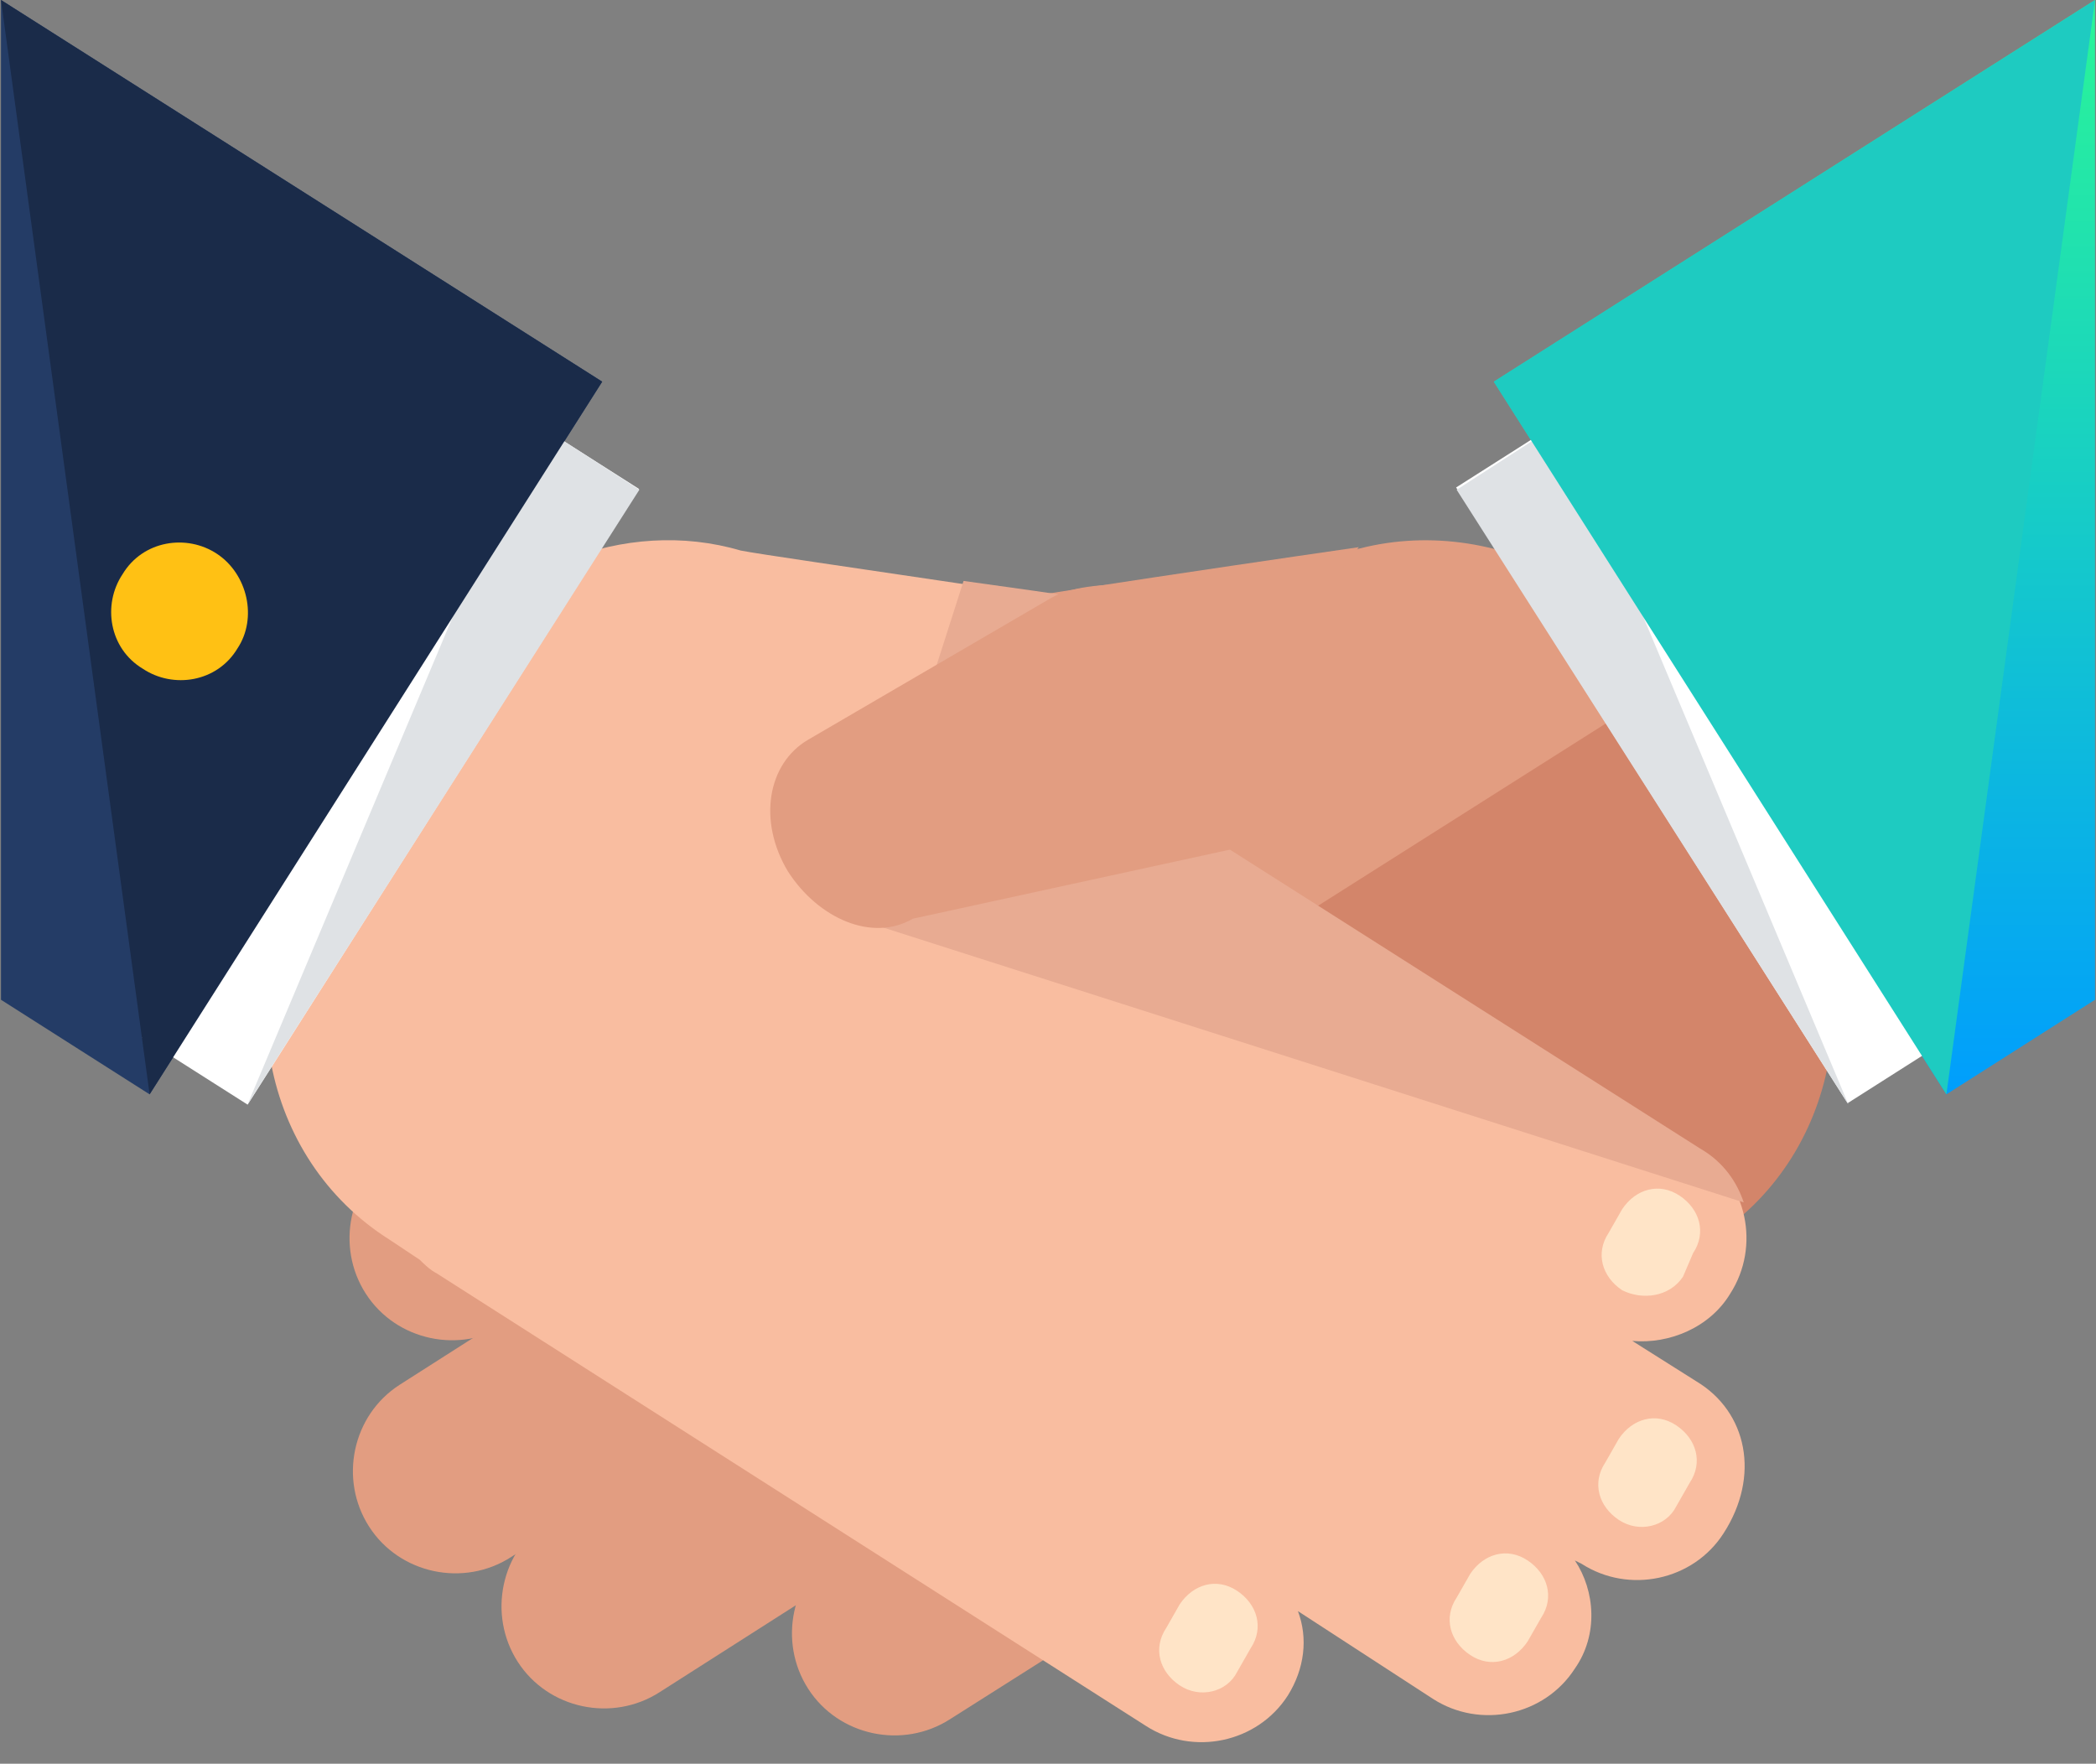 <svg width="82" height="69" viewBox="0 0 82 69" fill="none" xmlns="http://www.w3.org/2000/svg">
<rect x="0" y="0" width="82" height="69" fill="#808080" stroke="none"/>
<path d="M0.039 0V0.661V39.113L5.853 42.813L23.559 14.932L0.039 0Z" fill="#243C66"/>
<path d="M81.962 0.661V0L58.441 14.932L76.148 42.813L81.962 39.113V0.661Z" fill="url(#paint0_linear_1:3905)"/>
<path d="M66.766 48.495C71.787 45.323 73.108 38.452 69.673 33.167L65.444 26.56C62.009 21.274 55.27 19.556 50.249 22.728L35.186 32.242C30.165 35.413 28.844 42.284 32.279 47.57L36.507 54.177C39.943 59.462 46.682 61.18 51.703 58.009L66.766 48.495Z" fill="#E29D81"/>
<path d="M64.916 49.684C66.766 48.495 67.294 45.984 66.105 44.134C64.916 42.284 62.405 41.756 60.555 42.945L32.808 60.519C30.958 61.708 30.429 64.219 31.618 66.069C32.808 67.919 35.318 68.447 37.168 67.258L64.916 49.684Z" fill="#E29D81"/>
<path d="M32.411 47.569L36.639 54.176C40.075 59.462 46.814 61.179 51.835 58.008L66.898 48.494C71.919 45.323 73.24 38.452 69.805 33.166L65.576 26.559" fill="#D3856A"/>
<path d="M47.739 43.211C49.589 42.021 50.117 39.511 48.928 37.661C47.739 35.811 45.228 35.282 43.379 36.471L15.631 54.178C13.781 55.367 13.252 57.878 14.442 59.728C15.631 61.578 18.141 62.106 19.991 60.917L47.739 43.211Z" fill="#E29D81"/>
<path d="M53.553 48.496C55.402 47.306 55.931 44.796 54.742 42.946C53.553 41.096 51.042 40.567 49.192 41.757L21.444 59.463C19.594 60.652 19.066 63.163 20.255 65.013C21.444 66.863 23.955 67.391 25.805 66.202L53.553 48.496Z" fill="#E29D81"/>
<path d="M47.607 34.092C49.456 32.903 49.985 30.392 48.796 28.543C47.607 26.693 45.096 26.164 43.246 27.353L15.498 45.06C13.649 46.249 13.12 48.76 14.309 50.609C15.498 52.459 18.009 52.988 19.859 51.799L47.607 34.092Z" fill="#E29D81"/>
<path d="M53.156 21.407C53.156 21.407 37.564 23.654 36.242 24.05C35.053 24.446 31.353 33.432 35.581 34.489C39.942 35.546 46.813 29.996 46.813 29.996L53.156 21.407Z" fill="#E29D81"/>
<path d="M61.092 16.447L56.966 19.071L72.282 43.159L76.408 40.535L61.092 16.447Z" fill="white"/>
<path d="M61.084 16.518L56.987 19.16L72.315 43.209" fill="#DFE2E5"/>
<path d="M81.962 0L58.441 14.932L76.148 42.813" fill="#1ECBC1"/>
<path d="M66.37 54.044L63.859 52.459C65.313 52.591 66.898 51.93 67.691 50.609C68.88 48.759 68.352 46.248 66.502 45.059L48.003 33.299C49.325 30.524 46.682 24.578 45.757 24.181C44.568 23.785 30.297 21.803 28.976 21.538C24.484 20.217 19.331 22.199 16.556 26.56L12.328 33.167C8.892 38.452 10.213 45.323 15.234 48.495L16.424 49.287C16.556 49.419 16.82 49.684 17.084 49.816L44.832 67.522C46.682 68.712 49.193 68.183 50.382 66.333C51.042 65.276 51.175 64.087 50.778 63.03L56.063 66.465C57.913 67.654 60.424 67.126 61.613 65.276C62.538 63.955 62.406 62.237 61.613 61.048L61.877 61.18C63.727 62.369 66.238 61.84 67.427 59.99C68.88 57.744 68.352 55.234 66.37 54.044Z" fill="#F9BDA0"/>
<path d="M46.153 65.936C45.36 65.408 45.096 64.483 45.625 63.69L46.153 62.765C46.682 61.972 47.607 61.708 48.4 62.237C49.192 62.765 49.457 63.69 48.928 64.483L48.4 65.408C48.003 66.201 46.946 66.465 46.153 65.936Z" fill="#FFE4C7"/>
<path d="M63.331 59.462C62.538 58.933 62.274 58.008 62.803 57.216L63.331 56.291C63.86 55.498 64.785 55.233 65.578 55.762C66.371 56.291 66.635 57.216 66.106 58.008L65.578 58.933C65.181 59.726 64.124 59.99 63.331 59.462Z" fill="#FFE4C7"/>
<path d="M57.517 64.747C56.724 64.218 56.46 63.293 56.988 62.501L57.517 61.575C58.045 60.783 58.97 60.518 59.763 61.047C60.556 61.575 60.82 62.501 60.292 63.293L59.763 64.218C59.235 65.011 58.31 65.275 57.517 64.747Z" fill="#FFE4C7"/>
<path d="M63.463 50.477C62.67 49.948 62.406 49.023 62.935 48.23L63.463 47.305C63.992 46.512 64.917 46.248 65.71 46.777C66.502 47.305 66.767 48.23 66.238 49.023L65.842 49.948C65.313 50.741 64.256 50.873 63.463 50.477Z" fill="#FFE4C7"/>
<path d="M5.562 40.593L9.688 43.216L25.001 19.129L20.875 16.506L5.562 40.593Z" fill="white"/>
<path d="M20.916 16.518L25.013 19.16L9.685 43.209" fill="#DFE2E5"/>
<path d="M0.039 0L23.559 14.932L5.853 42.813" fill="#1A2B49"/>
<path d="M9.288 25.371C8.495 26.692 6.777 26.956 5.588 26.163C4.267 25.371 4.002 23.653 4.795 22.464C5.588 21.142 7.306 20.878 8.495 21.671C9.684 22.464 10.081 24.181 9.288 25.371Z" fill="#FFC114"/>
<path d="M66.501 44.926L48.003 33.166C49.324 30.391 46.681 24.445 45.757 24.049C45.228 23.784 41.528 23.256 37.697 22.727L33.468 35.941L68.219 47.041C67.955 46.248 67.426 45.455 66.501 44.926Z" fill="#E8AB92"/>
<path d="M48.928 24.974C50.117 26.956 50.646 32.109 49.06 33.034L35.714 35.941C34.129 36.866 32.014 35.941 30.825 34.091C29.636 32.109 30.032 29.863 31.618 28.938L41.132 23.388C42.718 22.463 47.607 22.727 48.796 24.577L48.928 24.974Z" fill="#E29D81"/>
<defs>
<linearGradient id="paint0_linear_1:3905" x1="70.202" y1="42.813" x2="70.202" y2="0" gradientUnits="userSpaceOnUse">
<stop stop-color="#009EFD"/>
<stop offset="1" stop-color="#2AF598"/>
</linearGradient>
</defs>
</svg>

